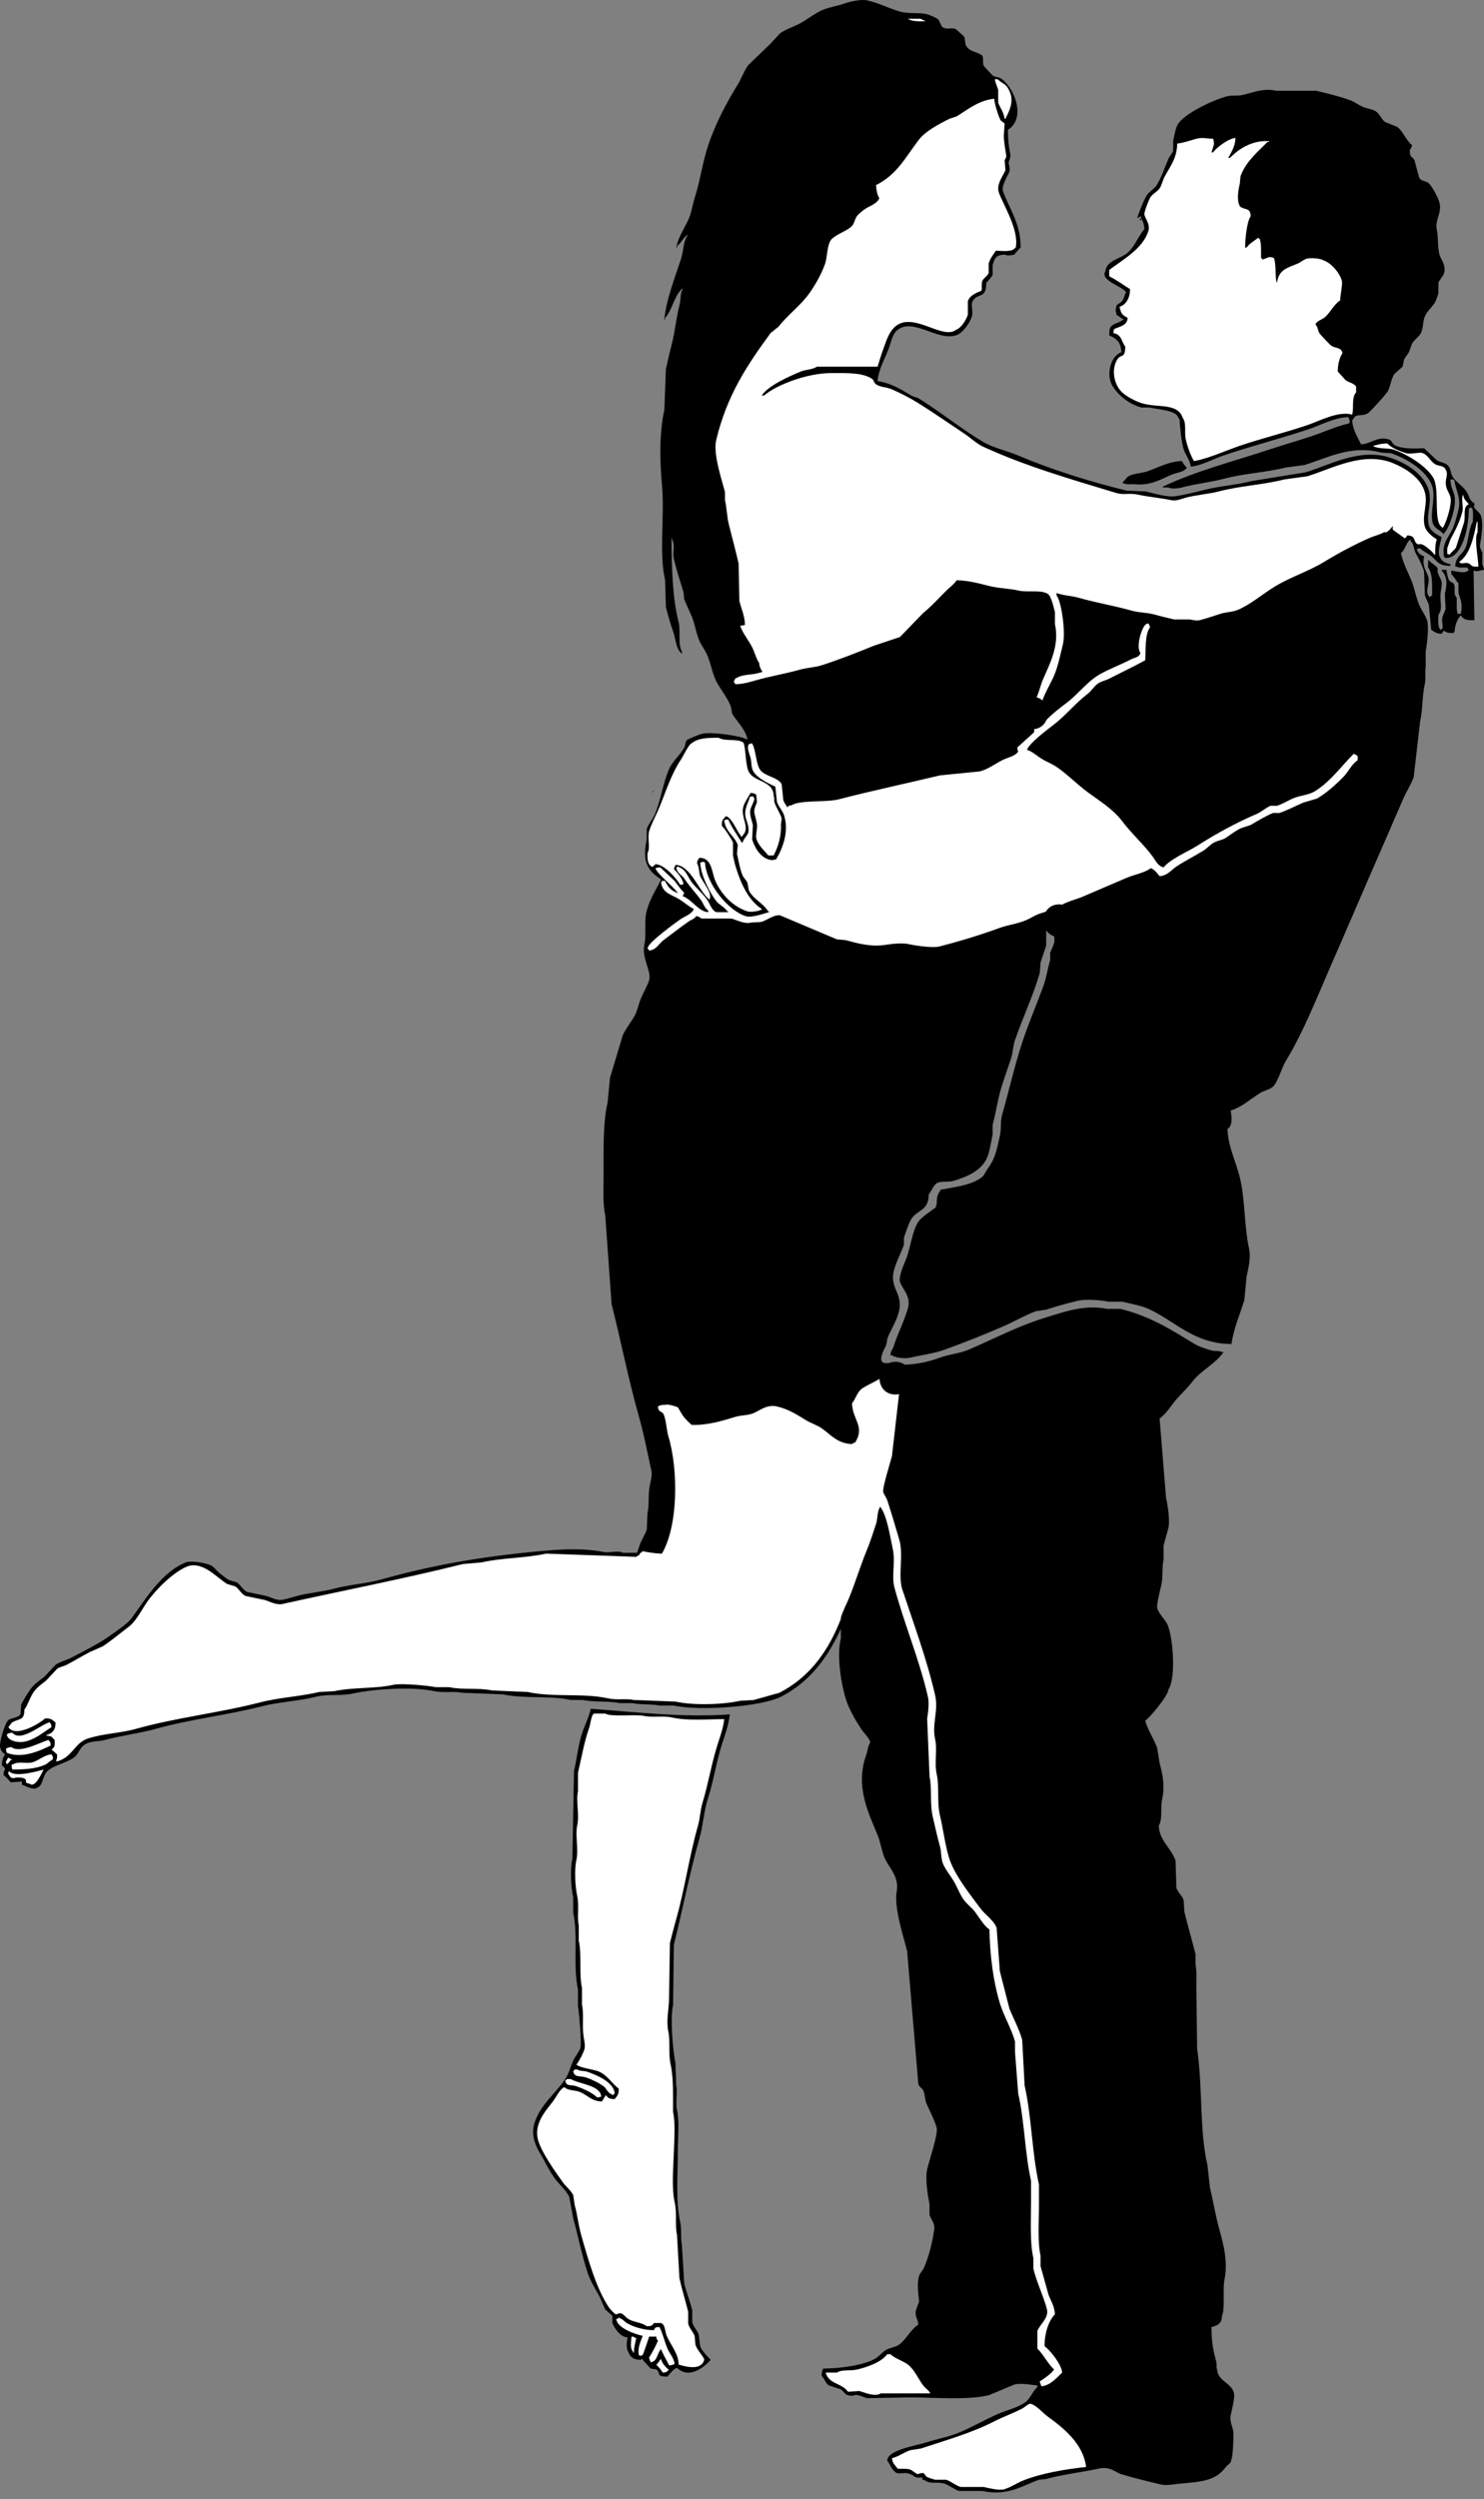 <?xml version="1.0" encoding="UTF-8" standalone="no"?>
<!DOCTYPE svg PUBLIC "-//W3C//DTD SVG 1.1//EN" "http://www.w3.org/Graphics/SVG/1.1/DTD/svg11.dtd">
<svg width="100%" height="100%" viewBox="0 0 227 382" version="1.1" xmlns="http://www.w3.org/2000/svg" xmlns:xlink="http://www.w3.org/1999/xlink" xml:space="preserve" xmlns:serif="http://www.serif.com/" style="fill-rule:evenodd;clip-rule:evenodd;stroke-linejoin:round;stroke-miterlimit:1.414;">
    <rect x="0" y="0" width="227" height="382" fill="#808080" stroke="none"/>
    <g transform="matrix(1,0,0,1,-1033.9,-192.944)">
        <g>
            <path d="M1206.52,265.747C1207.35,265.273 1208.4,265.322 1209.33,265.013C1210.92,264.484 1212.78,263.43 1214.7,263.424C1214.89,263.792 1215.12,264.164 1215.44,264.403C1215.14,265.1 1213.83,265.2 1213.11,265.503C1211.34,266.258 1209.96,267.182 1207.49,266.97C1206.97,266.925 1206.24,267.072 1205.9,266.847L1205.66,266.847L1205.66,266.602C1205.98,266.384 1206.21,265.92 1206.52,265.747Z" style="fill-rule:nonzero;"/>
            <path d="M1115.59,517.718C1115.12,519.458 1115.93,521.15 1116.45,521.997C1117.23,523.268 1117.8,524.569 1118.65,525.786C1119.32,526.751 1120.43,527.657 1120.97,528.722C1121.17,529.822 1121.38,530.921 1121.58,532.023C1122.37,534.832 1122.87,537.599 1123.78,540.336C1124.23,541.688 1124.99,542.859 1125.61,544.004C1125.9,544.656 1126.18,545.309 1126.47,545.959C1126.83,546.285 1127.2,546.611 1127.57,546.938L1127.57,548.04C1127.92,548.868 1128.75,550.173 1129.89,550.239C1129.79,550.911 1129.63,551.928 1130.01,552.44C1130.26,553.247 1130.83,553.694 1131.97,553.663C1132.05,553.595 1131.97,553.487 1132.21,553.54L1132.21,553.663C1132.62,554.11 1133.03,554.559 1133.43,555.007C1133.72,555.048 1134,555.089 1134.29,555.13C1135.09,555.751 1134.13,556.23 1136,556.23C1136.34,555.845 1136.92,555.029 1137.46,554.886C1139.29,556.702 1141.68,554.755 1142.6,553.663C1142.1,553.12 1141.25,552.309 1141.01,551.585C1140.93,550.974 1140.85,550.362 1140.77,549.751C1140.52,549.155 1139.97,548.587 1139.79,547.917L1139.79,546.083C1139.46,544.79 1138.91,543.315 1138.57,542.048C1138.44,540.052 1138.32,538.056 1138.2,536.058C1137.98,535.037 1138.21,533.8 1137.95,532.636C1137.23,529.292 1137.58,525.197 1137.59,521.509C1137.59,519.611 1137.84,517.195 1137.46,515.519C1137.2,514.335 1137.57,512.761 1137.34,511.73C1137.3,510.589 1137.26,509.447 1137.22,508.306C1136.81,506.367 1136.4,501.445 1136.86,499.382C1136.89,496.325 1136.94,493.269 1136.98,490.212C1138.31,484.89 1139.4,479.218 1140.89,473.952C1141.49,471.823 1141.56,469.782 1142.23,467.718C1143.07,465.144 1143.44,462.347 1144.31,459.648C1144.76,458.259 1145.38,456.582 1145.53,455.003C1138.6,455.519 1131.19,454.659 1124.27,454.146C1123.98,455.433 1123.32,456.722 1122.92,457.937C1122.32,459.792 1122.13,461.878 1121.7,463.683C1121.62,468.124 1121.54,472.568 1121.46,477.009C1121.1,478.677 1121.23,481.4 1121.58,482.999L1121.58,485.321C1122.37,488.999 1121.51,493.36 1122.31,497.057L1122.31,499.625C1122.47,500.367 1122.89,505.313 1122.68,505.982C1122.48,506.619 1121.85,507.322 1121.58,507.937C1121.15,508.916 1120.93,509.89 1120.36,510.75C1118.86,513.001 1116.38,514.78 1115.59,517.718Z" style="fill-rule:nonzero;"/>
            <path d="M1125.86,513.438C1125.66,513.506 1125.56,513.536 1125.25,513.561C1124.5,512.823 1123.13,512.227 1122.07,511.848C1121.23,511.547 1120.56,511.961 1120.36,510.993C1120.5,510.888 1120.5,510.893 1120.6,510.749L1121.21,510.749C1122.47,511.521 1125.77,511.669 1125.86,513.438Z" style="fill:white;fill-rule:nonzero;"/>
            <path d="M1121.82,509.282L1122.19,509.282C1122.64,509.583 1123.17,509.438 1123.78,509.649C1125.22,510.149 1127.77,511.212 1127.93,512.95C1127.79,513.055 1127.8,513.05 1127.69,513.194C1127.48,513.116 1127.57,513.171 1127.45,513.071C1126.83,512.856 1126.7,512.194 1126.22,511.848C1125.5,511.321 1124.41,510.803 1123.54,510.504C1122.61,510.186 1121.77,510.596 1121.58,509.525C1121.73,509.421 1121.72,509.427 1121.82,509.282Z" style="fill:white;fill-rule:nonzero;"/>
            <path d="M1134.29,554.396C1134.64,554.156 1134.72,553.798 1135.02,553.539C1135.23,554.373 1135.74,554.732 1136.25,555.252L1136.12,555.252C1135.9,555.545 1135.78,555.584 1135.27,555.617C1134.98,555.112 1134.66,554.79 1134.29,554.396Z" style="fill:white;fill-rule:nonzero;"/>
            <path d="M1130.5,550.116L1130.75,550.116C1130.87,550.214 1131.08,550.292 1131.23,550.36C1131.08,551.057 1130.88,551.657 1130.87,552.561L1130.75,552.561L1130.75,552.438C1130.23,551.88 1130.45,551.001 1130.5,550.116Z" style="fill:white;fill-rule:nonzero;"/>
            <path d="M1128.18,547.427C1128.3,547.386 1128.42,547.345 1128.55,547.304L1128.55,547.181L1128.67,547.181L1128.67,547.304C1129.22,547.456 1129.37,547.798 1129.77,548.038C1130.81,548.655 1132.35,549.116 1133.92,549.138C1134.13,548.716 1134.14,548.667 1134.78,548.65C1135.31,549.703 1135.53,550.839 1136,551.951C1136.33,552.717 1136.94,553.318 1137.1,554.273C1136.81,554.431 1136.75,554.494 1136.25,554.517C1135.86,553.706 1135.4,552.954 1135.02,552.072L1134.9,552.072L1134.9,552.195C1134.38,552.791 1134.45,553.918 1133.43,554.029C1133.31,553.756 1133.25,553.681 1133.19,553.295C1133.59,552.738 1134.33,551.33 1134.54,550.729C1134.35,550.53 1134.35,550.481 1134.29,550.118L1133.19,550.118C1133.18,550.223 1132.26,552.901 1132.21,552.929C1132.07,553.029 1132.01,553.025 1131.72,553.052L1131.72,552.929L1131.6,552.929C1131.44,551.661 1131.89,550.95 1132.21,549.995C1131.01,549.761 1128.23,548.753 1128.18,547.427Z" style="fill:white;fill-rule:nonzero;"/>
            <path d="M1118.65,513.929C1119.08,513.308 1119.54,512.3 1120.24,511.972C1120.7,512.523 1121.82,512.421 1122.56,512.706C1123.74,513.163 1124.34,514.145 1125.98,514.173C1126.16,513.886 1126.37,513.484 1126.59,513.194C1126.88,513.659 1127.15,513.807 1127.93,513.805C1128.31,513.264 1128.55,513.231 1128.55,512.215C1127.52,511.449 1126.86,510.227 1125.61,509.649C1124.68,509.217 1122.81,509.124 1122.07,508.547C1122.48,508.029 1123.1,506.83 1123.29,506.225C1123.47,505.657 1123.23,504.661 1123.17,504.268C1122.92,502.588 1123.25,500.881 1122.92,499.379L1122.92,496.811C1122.44,494.577 1122.92,491.819 1122.43,489.598L1122.43,487.276C1122.14,485.905 1122.51,484.276 1122.19,482.753C1121.88,481.265 1121.73,478.786 1122.07,477.251C1122.43,475.601 1121.86,473.493 1122.19,471.993C1122.55,470.345 1121.98,468.235 1122.31,466.737L1122.31,463.924C1122.84,461.717 1123.28,459.086 1124.02,457.078C1124.22,456.549 1124.31,455.125 1124.76,454.877L1126.47,454.877C1127.38,455.44 1131.06,454.943 1132.46,455.244C1133.75,455.521 1135.29,455.178 1136.73,455.488C1139.21,456.021 1142.05,455.734 1144.68,455.732C1144.54,457.158 1143.96,458.634 1143.58,459.888C1142.69,462.763 1142.22,465.691 1141.38,468.447C1140.99,469.697 1141.01,470.832 1140.64,472.115C1139.33,476.715 1138.67,481.568 1137.34,486.297C1137.03,487.422 1136.65,488.824 1136.37,489.965C1136.32,492.858 1136.28,495.752 1136.24,498.645C1136.2,499.946 1135.8,501.952 1136.12,503.413C1136.47,504.995 1136.1,506.825 1136.49,508.548C1136.8,509.962 1136.85,511.732 1136.85,513.318L1136.85,515.761C1137.23,517.443 1137.04,519.97 1136.98,521.874C1136.9,524.22 1136.61,527.395 1137.1,529.577C1137.48,531.266 1137.12,533.04 1137.46,534.589C1137.59,536.79 1137.71,538.991 1137.83,541.191C1138.24,543.004 1138.76,544.662 1139.17,546.326L1139.17,548.16C1139.36,548.83 1139.91,549.398 1140.15,549.994C1140.19,550.443 1140.24,550.89 1140.28,551.34C1140.49,552.17 1141.69,553.356 1141.62,553.662C1141.18,555.322 1138.94,554.758 1137.71,554.396C1137.71,552.73 1136.42,551.294 1135.88,549.994C1135.58,549.275 1135.7,548.34 1135.02,548.039L1133.92,548.039C1133.66,548.447 1133.52,548.527 1132.82,548.527C1132.05,547.929 1130.87,547.939 1130.01,547.427C1129.66,547.216 1129.33,546.706 1128.91,546.57C1128.53,546.449 1128.3,546.777 1128.06,546.693C1127.9,546.64 1127.18,545.869 1127.08,545.714C1125.11,542.814 1123.88,538.353 1122.8,534.589C1122.36,533.042 1122.23,531.487 1121.82,530.066C1121.74,529.537 1121.66,529.007 1121.58,528.476C1121.22,527.771 1120.44,527.154 1119.99,526.521C1118.84,524.919 1116.75,522.017 1116.2,520.041C1115.46,517.37 1117.78,515.179 1118.65,513.929Z" style="fill:white;fill-rule:nonzero;"/>
            <path d="M1034.69,461.112C1034.35,461.573 1034.2,461.977 1034.2,462.825C1034.48,463.005 1034.57,463.081 1034.69,463.436C1034.47,463.67 1034.46,463.819 1034.45,464.291C1034.83,464.557 1035.23,465.047 1035.55,465.391C1036.12,465.35 1036.69,465.309 1037.26,465.27L1037.26,465.758C1037.99,465.988 1038.29,466.348 1039.34,466.369C1039.51,466.197 1039.94,466.088 1040.07,465.881C1040.56,465.068 1040.56,464.139 1041.29,463.557C1042.39,462.684 1044.08,462.426 1045.2,461.602C1046.09,460.952 1046.01,459.926 1047.28,459.401C1048.14,459.046 1049.02,459.176 1049.97,458.913C1052.47,458.214 1055.15,457.938 1057.79,457.2C1062.94,455.759 1068.54,455.141 1073.92,453.778C1076.7,453.071 1079.58,452.981 1082.23,452.311C1084.05,451.85 1085.93,452.239 1087.85,451.821C1091.04,451.128 1096.94,450.719 1100.32,451.454C1101.75,451.767 1103.3,451.417 1104.59,451.7C1106.67,451.78 1108.75,451.862 1110.83,451.944C1114.09,452.655 1117.96,452.089 1121.21,452.799L1123.05,452.799C1124.75,453.168 1126.95,452.912 1128.67,453.287L1130.62,453.287C1131.85,453.553 1133.54,453.385 1134.78,453.654L1136.98,453.654C1141.11,454.547 1150.45,453.791 1153.35,452.31C1157.68,450.103 1160.47,446.414 1162.52,441.925L1162.52,443.384C1161.84,446.132 1162.6,450.611 1163.37,452.919C1163.87,454.399 1164.85,456.062 1165.69,457.321C1166.12,457.96 1166.77,458.467 1167.04,459.276C1166.66,459.755 1166.66,460.475 1166.43,461.11C1164.66,465.989 1166.73,470.022 1168.14,473.458C1168.63,474.651 1168.74,475.854 1169.24,477.005C1169.82,478.335 1171.47,479.812 1171.07,482.017C1170.62,484.562 1172.09,488.896 1172.66,491.187C1173.23,497.951 1173.8,504.716 1174.37,511.482C1174.5,511.97 1174.94,512.123 1175.11,512.459C1175.44,513.145 1175.32,513.756 1175.59,514.416C1176.08,515.592 1176.85,516.955 1177.18,518.205C1177.43,519.152 1175.98,523.377 1175.72,524.562C1175.4,525.968 1175.82,528.65 1176.08,529.82L1176.08,531.531C1176.25,532.056 1176.92,532.849 1176.82,533.609C1176.53,535.759 1176,537.814 1175.23,539.601C1175.07,539.974 1174.62,540.439 1174.49,540.822C1174.14,541.847 1174.38,543.724 1174.49,544.734C1174.33,545.183 1174.17,545.632 1174.01,546.08C1173.78,547.021 1174.33,547.432 1174.37,548.281C1173.16,549.066 1172.56,550.504 1171.44,551.338C1170.85,551.774 1170.02,551.781 1169.36,552.193C1168.86,552.507 1168.4,553.103 1167.89,553.416C1166.18,554.48 1162.5,554.984 1159.83,555.004C1159.65,555.332 1159.59,555.522 1159.59,556.106C1159.99,556.534 1160.19,557.241 1160.68,557.573C1161.3,557.776 1161.91,557.981 1162.52,558.184C1163.22,558.666 1163.01,559.149 1164.35,559.163C1165.02,558.772 1165.97,559.423 1166.55,559.528C1168.71,559.489 1170.87,559.448 1173.03,559.407C1176.72,559.407 1182.22,559.876 1185.25,559.04C1186.51,558.511 1187.78,557.981 1189.04,557.45C1190.1,557.165 1191.67,557.513 1192.58,557.573L1192.58,557.817C1191.89,558.44 1191.49,559.604 1190.75,560.139C1189.54,561.008 1187.86,561.362 1186.47,561.973C1184.56,562.817 1182.56,563.967 1180.61,564.786C1179.06,565.436 1177.24,565.755 1175.72,566.253C1174.15,566.767 1169.68,567.399 1169.61,569.066C1170.07,569.652 1170.31,570.507 1170.95,570.9C1171.41,571.177 1172.18,570.857 1172.79,571.021C1173.97,571.343 1173.58,571.812 1174.98,571.632L1174.98,571.999L1175.23,571.999C1176.23,572.784 1177.14,572.214 1178.41,572.61C1179.1,572.829 1179.87,573.508 1180.61,573.712L1184.15,573.712C1188.03,574.538 1190.11,572.978 1192.83,571.999C1193.19,571.958 1193.56,571.919 1193.93,571.878C1196.38,571.19 1199.43,570.851 1201.99,570.288C1203.71,569.911 1204.45,570.845 1205.41,571.143C1207.04,571.647 1209.55,572.274 1211.52,572.733C1212.36,572.926 1213.56,572.67 1214.21,572.61C1217.77,572.288 1219.8,572.194 1221.42,570.044C1221.78,569.565 1222.18,569.636 1222.28,568.821C1222.48,568.497 1222.66,565.03 1222.52,564.419C1222.38,563.817 1221.98,562.944 1222.16,562.097C1222.29,561.474 1222.86,559.37 1222.64,558.673C1222.18,557.136 1220.17,556.905 1220.08,555.128C1219.91,554.86 1220.06,554.437 1219.96,554.028C1219.5,552.212 1219.22,551.217 1219.22,548.649C1220.08,548.465 1220.85,548.102 1220.81,546.936C1221.31,546.155 1220.92,542.793 1221.18,541.557C1221.77,538.741 1221.07,536.077 1220.45,533.856C1219.83,531.67 1219.5,529.46 1218.98,527.376C1218.86,526.235 1218.74,525.093 1218.61,523.952C1217.35,518.63 1217.89,512.016 1217.02,506.102C1216.98,502.965 1216.94,499.827 1216.9,496.69C1216.9,495.579 1216.98,494.176 1216.78,493.266L1216.78,491.676C1216.25,489.565 1215.59,487.281 1215.07,485.197C1215.03,484.586 1214.99,483.974 1214.95,483.363C1214.74,482.761 1214.05,482.156 1213.85,481.529C1213.81,480.142 1213.77,478.758 1213.72,477.373C1213.12,475.521 1211.19,474.242 1211.16,471.992C1211.76,471.06 1211.39,469.281 1211.65,468.08C1212.1,466.002 1211.79,464.287 1211.28,462.457C1211.16,461.684 1211.04,460.908 1210.91,460.135C1210.43,458.748 1209.49,457.494 1209.08,455.977C1209.75,455.53 1212.59,452.164 1212.63,451.209C1213.83,449.406 1213.32,443.172 1212.5,441.307C1212.15,440.502 1211.11,439.598 1210.91,438.739C1210.8,438.262 1211.39,435.874 1211.52,435.317C1211.83,434.09 1211.61,432.532 1211.89,431.282L1211.89,429.204C1212.09,428.374 1212.42,427.331 1212.62,426.515C1212.91,425.374 1212.48,422.81 1212.26,421.869C1211.93,417.836 1211.61,413.801 1211.28,409.765C1212.13,409.202 1212.75,408.251 1213.36,407.443C1214.23,406.287 1215.39,405.328 1216.29,404.142C1217.58,402.433 1219.86,401.419 1221.06,399.619L1220.81,399.619C1220.4,399.371 1219.74,399.529 1219.22,399.375C1218.41,399.131 1217.37,398.826 1216.66,398.396C1213.07,396.235 1209.96,394.183 1205.29,393.017L1203.21,393.017C1199.78,392.31 1196.59,393.517 1194.17,394.24C1189.68,395.58 1186.07,397.554 1182.07,399.252C1180.65,399.856 1179.19,399.924 1177.67,400.475C1176.13,401.036 1174.37,401.477 1172.3,401.553C1171.92,401.276 1171.44,401.106 1170.85,401.106C1170.46,401.106 1170.12,401.18 1169.83,401.307C1169.39,401.305 1168.95,401.389 1168.75,400.963C1168.5,400.471 1169.12,399.201 1169.36,398.764C1169.61,398.319 1169.53,397.758 1169.73,397.295C1170.22,396.152 1170.93,395.051 1171.32,393.75C1172.26,390.6 1169.78,389.953 1170.71,386.904C1171.08,385.666 1171.75,384.349 1172.17,383.236L1172.17,382.135C1172.38,381.522 1172.91,379.905 1173.27,379.323C1174.23,377.812 1175.95,378.091 1175.96,375.533C1176.38,375.03 1176.65,374.183 1177.18,373.821C1177.78,373.419 1178.98,373.692 1179.75,373.454C1181.82,372.815 1183.6,372.066 1184.64,370.398C1185.26,369.401 1185.46,367.618 1185.74,366.363L1185.74,364.896C1186.24,363.057 1186.5,361.065 1187.08,359.15C1187.5,357.781 1188.1,356.123 1188.55,354.749C1188.88,353.737 1188.81,352.956 1189.16,351.937C1190.3,348.622 1191.95,345.139 1192.95,341.667C1192.99,341.137 1193.03,340.607 1193.07,340.078C1193.28,339.365 1193.73,338.144 1193.93,337.511L1193.93,335.135C1194.2,335.558 1194.6,335.89 1195.14,336.058C1195.19,336.359 1195.23,336.659 1195.15,337.022C1195.02,337.586 1194.68,338.189 1194.54,338.611L1194.54,339.711C1194.18,340.837 1193.99,342.299 1193.56,343.501C1192.52,346.39 1191.2,349.434 1190.26,352.303C1189.07,355.939 1188.24,359.674 1187.2,363.306C1186.86,364.511 1187.13,365.308 1186.84,366.607C1186.29,369.03 1186.13,370.036 1184.88,371.742C1184.64,372.076 1184.46,372.59 1184.15,372.842C1182.62,374.081 1180.16,374.364 1177.8,374.798C1177.38,375.476 1177.17,375.763 1177.19,376.999C1177.09,377.144 1177.09,377.205 1177.06,377.488C1176.4,377.991 1174.8,379.047 1174.38,379.688C1173.45,381.072 1173.17,383.657 1172.54,385.312C1172.31,385.919 1171.32,387.992 1171.56,388.857C1171.87,389.927 1173.3,391.082 1172.79,392.892C1172.2,394.984 1171.26,396.665 1170.59,398.762C1170.43,399.266 1170.15,399.385 1170.1,400.106L1170.34,400.106C1170.78,400.469 1172.22,400.69 1173.15,400.473C1174.91,400.063 1176.76,399.846 1178.41,399.25C1181.55,398.113 1184.33,397.007 1187.33,395.705C1188.94,395.006 1190.67,394.006 1192.34,393.381C1192.87,393.301 1193.4,393.219 1193.93,393.137C1195.39,392.651 1197.11,392.18 1198.7,391.793C1199.96,391.484 1202.38,391.682 1203.46,391.914L1205.54,391.914C1206.79,392.225 1208.43,392.496 1209.57,393.016C1213.68,394.881 1216.47,398.35 1222.28,398.395C1222.57,396.08 1223.61,393.775 1224.24,391.67L1224.6,388.002C1224.84,386.93 1225.27,385.205 1224.97,383.846C1224.17,380.158 1224.39,376.2 1223.5,372.721C1222.91,370.403 1221.73,368.1 1221.67,365.508C1222.47,365.008 1222.32,363.792 1222.16,362.696C1223.8,362.229 1225.31,360.848 1226.68,360.006C1227.29,359.636 1228.33,359.443 1228.76,358.906C1229.49,357.99 1229.95,356.18 1230.59,355.116C1233.25,350.739 1235.15,345.883 1237.31,340.934C1240.12,334.506 1242.89,328.011 1245.75,321.495C1246.67,319.386 1247.59,317.217 1248.56,315.016C1249.01,313.99 1249.79,312.786 1250.15,311.715C1250.47,308.903 1250.8,306.091 1251.12,303.279C1251.54,301.477 1251.43,299.329 1251.86,297.41C1252.03,296.654 1251.84,295.571 1251.98,294.965L1251.98,292.52C1252.16,291.675 1252.49,288.814 1252.22,287.874C1252,287.078 1251.32,286.182 1251,285.429C1250.46,284.162 1250.3,282.904 1249.78,281.639C1249.23,280.32 1248.54,279.063 1248.19,277.482C1248.88,277.003 1248.98,275.795 1249.66,275.404L1249.66,275.648C1250.22,276.124 1250.12,276.933 1250.51,277.605C1250.93,278.322 1251.46,279.399 1251.73,280.294C1251.77,281.517 1251.82,282.739 1251.86,283.961C1251.98,284.409 1252.34,284.959 1252.47,285.428C1252.59,286.691 1252.71,287.955 1252.83,289.218C1253.36,289.531 1253.56,289.804 1254.42,289.829C1254.53,289.65 1254.64,289.478 1254.79,289.34C1255.13,289.676 1255.54,289.721 1256.26,289.707L1256.26,289.585L1256.38,289.585C1256.46,288.543 1256.78,287.585 1257.36,287.018C1257.77,287.672 1258.32,287.785 1259.43,287.751C1259.39,285.225 1259.35,282.698 1259.31,280.171L1259.43,280.171C1259.82,280.399 1260.31,280.099 1260.9,280.048C1260.87,279.62 1260.72,279.448 1260.65,279.193L1260.65,277.481C1260.57,277.172 1260.22,276.72 1260.29,276.258C1260.42,275.405 1260.89,272.998 1260.41,271.735C1260.19,271.165 1259.54,270.942 1259.31,270.268C1259.64,270.073 1259.41,270.287 1259.43,269.901C1258.54,269.307 1258.76,268.912 1258.21,268.067C1257.7,267.275 1256.66,266.654 1256.13,265.866C1255.82,265.395 1255.84,264.751 1255.52,264.277C1255.09,263.634 1254.38,263.71 1253.69,263.299C1253.04,262.688 1252.38,262.076 1251.73,261.465C1250.22,261.503 1248.35,261.611 1247.21,260.976C1246.86,260.78 1246.82,260.263 1246.36,260.12C1244.57,259.575 1243.62,260.825 1242.08,260.853C1241.57,259.734 1240.82,258.686 1240.74,257.186C1240.92,257.049 1241.05,256.662 1241.22,256.575C1241.85,256.267 1242.52,256.558 1243.18,256.086C1243.6,255.782 1246.04,253.087 1246.24,252.663C1246.66,251.747 1246.68,250.874 1247.21,250.096C1247.62,249.729 1248.03,249.363 1248.44,248.996C1248.52,248.629 1248.6,248.262 1248.68,247.895C1248.83,247.52 1249.23,247.135 1249.41,246.795C1249.58,246.347 1249.74,245.899 1249.9,245.45C1250.24,244.889 1250.93,244.451 1251.25,243.861C1251.64,243.109 1251.51,242.122 1251.86,241.294C1252.21,240.454 1253.06,239.833 1253.44,239.093C1253.64,238.71 1253.84,238.072 1253.93,237.748L1253.93,236.159C1254.08,235.726 1254.64,235.182 1254.79,234.692C1255.12,233.609 1254.4,232.667 1254.18,232.125C1253.77,231.142 1253.92,229.144 1253.69,228.09C1253.34,226.496 1254.54,225.535 1254.06,223.811C1253.86,223.107 1252.87,221.228 1252.35,220.877C1251.84,220.542 1251.32,220.636 1251,220.144C1250.76,219.248 1250.51,218.351 1250.27,217.454C1249.89,216.718 1249.57,217.215 1249.54,215.865C1249.73,215.661 1249.82,215.461 1249.9,215.132C1248.97,214.418 1248.53,212.98 1247.58,212.32C1246.97,212.076 1246.36,211.831 1245.75,211.587C1245.23,211.194 1244.95,210.369 1244.4,209.998C1243.8,209.591 1243.02,209.567 1242.33,209.265C1241.75,209.016 1241.1,208.513 1240.49,208.287C1238.83,207.669 1236.9,207.218 1235.24,206.82L1229.13,206.82C1227.27,206.405 1225.93,206.972 1224.12,207.431C1223.16,207.672 1222.41,207.435 1221.55,207.676C1219.26,208.313 1215.5,210.137 1214.22,211.71C1213.74,212.299 1213.56,213.588 1213.36,214.4L1213.36,215.989C1213.24,216.37 1212.79,216.841 1212.63,217.211C1212,218.66 1211.54,220.211 1210.67,221.49L1209.45,222.59C1208.93,223.331 1208.12,225.372 1207.86,226.258L1207.99,226.258C1208.15,226.104 1208.2,226.091 1208.47,226.013L1208.47,226.258C1208.28,226.423 1208.34,226.336 1208.23,226.625L1208.35,226.625C1208.46,226.479 1208.45,226.487 1208.6,226.38L1208.6,226.625C1208.83,226.922 1208.91,227.503 1208.96,227.97C1207.94,229.088 1207.47,230.803 1206.15,231.76C1205.07,232.548 1203.16,232.787 1202.97,234.449C1202.16,235.856 1205.7,236.739 1206.15,237.628C1205.87,238.007 1205.86,238.631 1205.54,238.973C1204.95,239.598 1204.57,239.224 1204.56,240.562C1204.66,240.707 1204.66,240.768 1204.68,241.051C1205.07,241.296 1205.34,241.567 1205.79,241.784C1205.66,241.882 1205.75,241.827 1205.54,241.907C1205.04,242.337 1204.24,242.359 1203.83,242.885C1203.58,243.194 1203.57,243.644 1203.59,244.23C1204.71,244.707 1205.38,245.249 1205.42,246.797C1203.81,247.318 1203.03,250.238 1204.07,251.932C1204.98,253.403 1206.63,254.735 1208.47,255.233L1209.69,255.233C1210.98,255.523 1212.95,255.597 1213.85,256.333C1214.05,256.5 1214.14,256.88 1214.34,257.067C1214.36,258.044 1214.65,260.648 1214.95,261.59C1215.23,262.482 1215.93,263.27 1216.05,264.279C1217.74,264.104 1219.52,263.088 1221.06,262.568C1225.46,261.077 1229.73,260.004 1234.14,258.533C1235.95,257.927 1237.96,256.774 1240.12,256.7C1240.27,256.979 1240.32,256.975 1240.37,257.433C1240.27,257.558 1240.33,257.466 1240.25,257.678C1238.77,257.974 1237.2,258.643 1235.85,259.145C1233.33,260.079 1230.71,260.781 1228.27,261.59C1222.59,263.476 1216.88,264.913 1211.77,267.336L1211.77,267.458L1212.63,267.458C1213.05,267.735 1214.2,267.596 1214.7,267.458C1216.74,266.902 1219.15,266.648 1221.18,266.113C1224.32,265.288 1227.53,265.182 1230.59,264.402C1231.53,264.279 1232.47,264.157 1233.4,264.035C1237.02,262.931 1240.45,260.967 1245.01,262.079C1245.78,262.267 1246.31,262.079 1246.97,262.324C1249.26,263.17 1252.12,264.894 1252.96,267.214C1253.56,268.887 1252.58,271.466 1253.08,272.96C1253.34,273.737 1254.21,273.969 1254.67,274.549L1254.79,274.549L1254.79,274.427C1255.5,273.874 1256.79,270.338 1256.38,268.681C1256.17,267.837 1255.79,267.396 1255.77,266.236L1256.26,266.236L1256.26,266.359L1256.38,266.359C1256.49,267.717 1257.45,269.009 1256.99,270.882C1256.78,271.739 1256.5,272.828 1256.13,273.694C1255.54,275.087 1254.39,275.925 1254.79,278.095L1254.91,278.095L1254.91,278.218C1257.54,278.508 1258.6,273.587 1258.58,270.638C1258.79,270.561 1258.7,270.615 1258.82,270.515C1259.04,270.593 1258.94,270.539 1259.07,270.638C1259.32,271.023 1259.2,272.114 1259.19,272.717C1258.59,273.634 1258.54,275.554 1258.09,276.629C1257.61,277.765 1256.54,277.962 1256.5,279.563L1256.74,279.563C1257.05,279.764 1257.83,279.7 1258.33,279.685C1258.45,279.901 1258.49,279.891 1258.58,280.174L1258.45,280.174C1257.84,280.724 1256.43,280.16 1255.89,280.174L1255.89,280.663C1256.13,280.952 1256.72,281.707 1256.87,282.008L1256.99,282.008L1256.99,283.597C1257.32,284.675 1257.67,285.179 1257.36,286.776L1256.87,286.776C1256.66,286.181 1256.74,285.123 1256.74,284.331C1256.08,283.612 1256.66,282.982 1256.26,282.13C1256.05,282.007 1255.85,281.885 1255.64,281.763C1255.35,281.366 1255.23,280.615 1255.16,280.051L1254.42,280.051L1254.42,280.174C1255.36,281.132 1255.23,282.374 1254.91,283.719C1254.95,284.493 1254.99,285.267 1255.03,286.042C1254.94,286.371 1254.64,286.907 1254.55,287.265C1254.39,287.865 1254.68,288.708 1254.55,288.976C1254.38,289.175 1254.47,289.113 1254.18,289.221L1254.18,289.098C1253.8,288.754 1253.91,287.62 1253.93,286.898C1254.68,285.961 1254.05,284.868 1254.3,283.353C1254.61,281.437 1254.42,282.052 1253.81,280.418L1253.81,279.807C1253.58,279.37 1252.78,279.045 1252.47,278.584L1252.35,278.584L1252.35,279.684C1253.05,280.643 1252.97,282.256 1252.96,283.963C1252.74,284.081 1252.75,284.117 1252.47,284.208L1252.47,284.086C1251.81,283.213 1252.73,282.043 1252.35,281.029C1251.98,280.037 1251.44,279.499 1251.74,277.973C1251.24,277.824 1250.74,277.438 1250.63,276.872C1250.82,276.807 1250.84,276.79 1251.12,276.75C1251.57,277.216 1252.18,277.457 1252.71,277.85C1253.77,278.634 1253.77,279.444 1255.77,279.439L1255.77,279.195C1255.25,279.085 1254.49,278.817 1254.3,278.339C1253.6,277.568 1254.3,275.803 1254.42,275.038C1253.79,274.733 1252.87,274.208 1252.59,273.571C1251.86,271.932 1253.01,269.905 1252.47,267.947C1251.76,265.361 1248.77,263.551 1246.24,262.812C1241.73,261.494 1237.1,264.078 1233.65,265.135C1230.88,265.583 1228.11,266.031 1225.34,266.48C1223.04,267.091 1220.56,267.214 1218.13,267.825C1216.75,268.17 1215.02,268.615 1213.61,268.803C1212.4,268.964 1210.28,268.344 1209.21,268.07C1208.23,268.029 1207.25,267.988 1206.27,267.948C1200.5,266.541 1194.67,264.705 1189.65,262.569C1187.94,261.84 1185.84,261.418 1184.28,260.49C1180.93,258.5 1177.8,255.936 1174.5,253.888C1174.11,253.642 1173.68,253.641 1173.28,253.399C1171.83,252.518 1170.15,251.483 1168.15,251.198C1168.25,249.486 1169.31,247.668 1169.86,246.186C1170.24,245.149 1170.41,243.986 1171.2,243.374C1173.66,241.428 1177.59,245.347 1180.37,244.107C1181.27,243.702 1182.26,242.277 1182.57,241.295C1182.8,240.566 1182.35,239.543 1182.69,238.972C1183.52,237.586 1184.75,238.774 1184.77,236.16C1185.04,235.885 1185.62,235.297 1185.74,234.937L1185.74,233.47C1186.04,232.429 1186.22,231.854 1187.7,231.881C1188.06,232.116 1188.54,231.921 1189.04,231.881C1189.3,231.529 1189.7,231.083 1190.02,230.781C1190.06,227.215 1188.31,224.839 1187.33,222.223C1187.01,221.364 1188.14,219.688 1188.31,219.167C1188.46,218.729 1188.18,218.074 1188.19,217.822C1188.2,217.453 1188.57,217.088 1188.43,216.477C1188.2,215.419 1188.08,214.14 1188.07,212.81C1190.94,210.942 1189.03,206.37 1187.09,204.985C1186.68,204.695 1186.22,204.769 1185.75,204.496C1185.71,204.474 1184.44,203.094 1184.4,203.029C1184.17,202.659 1184.38,201.799 1184.16,201.44C1183.36,200.823 1182.22,200.875 1181.71,199.973C1181.45,199.513 1181.61,198.963 1181.35,198.506L1180.12,197.406C1179.59,197.109 1178.78,197.487 1178.17,197.161C1177.83,196.981 1177.69,196.237 1177.43,195.938C1177.23,195.703 1176.24,195.3 1175.97,195.205C1174.66,194.748 1173.03,195.133 1171.57,194.716C1169.94,194.252 1168.33,193.398 1166.56,193.005C1165.55,192.78 1163.75,193.232 1163.02,193.494C1161.89,193.899 1160.82,194.002 1159.71,194.472C1158.7,194.906 1157.6,195.733 1156.66,196.305C1155.55,196.981 1154.31,197.287 1153.24,198.017C1152.71,198.587 1152.18,199.158 1151.65,199.728C1150.55,200.788 1149.45,201.847 1148.35,202.907C1147.69,203.824 1147.36,204.862 1146.76,205.841C1145.06,208.615 1143.37,211.756 1142.24,215.133C1141.33,217.836 1141.04,220.484 1140.16,223.202C1139.87,224.108 1139.7,225.291 1139.31,226.259C1138.72,227.68 1137.63,229.147 1137.35,230.782L1137.47,230.782L1137.47,230.537C1138.12,230.09 1138.41,229.27 1139.06,228.826L1139.06,228.948C1138.41,229.835 1138.45,231.366 1138.08,232.493C1137.2,235.205 1135.79,238.783 1135.52,241.785L1135.64,241.785L1135.64,241.54C1136.76,240.33 1137.04,238.036 1138.33,237.017L1138.33,237.14C1137.92,237.78 1138.06,238.758 1137.84,239.585C1137.32,241.53 1137.17,243.636 1136.62,245.698C1136.32,246.824 1136.03,248.233 1135.76,249.366C1135.68,251.444 1135.6,253.523 1135.52,255.601C1134.75,259.069 1134.81,263.213 1135.15,266.971C1135.6,271.901 1134.67,277.384 1135.64,281.641C1135.68,283.027 1135.72,284.412 1135.76,285.798C1136.08,286.974 1136.48,288.401 1136.86,289.466C1137.27,290.597 1137.28,292.053 1138.09,292.767C1138.2,292.899 1138.08,292.777 1138.21,292.889L1138.21,292.522C1137.57,291.485 1138.03,289.363 1137.72,288.121C1136.78,284.377 1136.65,280.165 1136.62,275.284L1136.74,275.284L1136.74,275.529C1137.21,276.246 1136.72,277.449 1136.99,278.463C1137.39,280.046 1137.98,281.977 1138.45,283.476C1138.49,283.843 1138.53,284.209 1138.57,284.576C1138.89,285.396 1139.47,286.542 1139.8,287.388C1140.27,288.638 1140.38,289.763 1140.9,290.933C1141.17,291.561 1141.72,292.292 1142,292.889C1142.73,294.495 1142.85,296.135 1143.71,297.535C1144.33,298.546 1145.19,299.713 1145.66,300.836C1145.74,301.244 1145.83,301.651 1145.91,302.059C1146.6,303.214 1147.97,304.476 1148.23,305.971L1148.11,305.971C1147.55,305.472 1142.67,304.749 1141.26,305.115C1140.82,305.23 1139.32,305.82 1138.94,306.093C1138.71,306.408 1138.78,306.8 1138.58,307.194C1137.98,308.332 1136.78,309.274 1136.25,310.495C1135.27,312.77 1135.02,315.18 1134.05,317.464C1133.75,318.17 1133.07,318.939 1132.83,319.665L1132.83,321.254C1132.08,324.616 1132.96,326.066 1135.03,327.367C1134.28,328.919 1133.37,330.195 1132.83,332.135C1132.38,333.784 1132.81,335.843 1132.46,337.392C1132.03,339.336 1133.59,341.492 1133.2,342.771C1132.94,343.621 1132.32,344.639 1131.98,345.46C1131.55,346.458 1131.41,347.502 1130.88,348.394C1130.35,349.266 1129.57,350.263 1129.16,351.206C1128.51,353.366 1127.86,355.526 1127.21,357.685C1127.09,358.948 1126.96,360.212 1126.84,361.475C1126.12,364.624 1126.23,368.577 1126.23,372.478C1126.23,374.583 1126.08,376.948 1126.48,378.713C1126.8,383.236 1127.13,387.76 1127.45,392.283C1128.88,397.889 1130.03,403.85 1131.61,409.401C1132.4,412.171 1132.95,415.135 1133.56,417.837C1133.68,418.355 1133.42,419.466 1133.32,419.915C1132.99,421.366 1133.25,422.894 1132.95,424.194C1132.91,425.049 1132.87,425.905 1132.83,426.76C1132.62,427.405 1132.12,428.213 1131.85,428.838C1131.69,429.328 1131.53,429.817 1131.36,430.305L1129.16,430.305C1128.51,429.891 1127.11,430.366 1126.23,430.184C1122.38,429.383 1117.57,429.936 1114.01,430.305C1106.08,431.129 1099.16,432.438 1092.38,434.34C1089.9,435.035 1087.48,435.131 1084.92,435.807C1083.16,436.276 1081.2,436.409 1079.3,436.909C1078.62,437.089 1077.56,437.446 1076.86,437.518C1076.23,437.584 1075.21,437.073 1074.66,436.909C1073.68,436.704 1072.7,436.501 1071.73,436.298C1071.1,436.038 1070.68,435.185 1070.14,434.829C1069.73,434.708 1069.32,434.585 1068.92,434.464C1068.5,434.245 1067.99,433.79 1067.57,433.485C1067.12,433.155 1066.71,432.555 1066.23,432.262C1065.67,431.922 1063.18,431.426 1062.32,431.774C1058.67,433.225 1056.2,437.321 1054.01,440.331C1053.43,441.118 1051.66,442.302 1050.83,442.899C1049.04,444.186 1046.84,445.282 1044.84,446.321C1044.04,446.739 1043.14,446.917 1042.4,447.423C1041.83,448.034 1041.26,448.646 1040.68,449.257C1039.99,449.784 1039.11,450.39 1038.61,451.091C1038.2,451.65 1037.37,452.96 1037.14,453.534C1037.1,454.024 1037.06,454.513 1037.02,455.003C1036.79,455.478 1035.61,455.544 1035.19,455.858C1034.64,456.264 1033.65,459.655 1033.96,460.137C1034.08,460.632 1034.32,460.874 1034.69,461.112Z" style="fill-rule:nonzero;"/>
            <path d="M1240.73,256.333C1238.7,255.693 1235.67,257.319 1233.89,257.923C1230.38,259.111 1227.01,259.911 1223.5,261.101C1221.47,261.79 1218.64,263.08 1216.53,263.424C1216.02,262.539 1215.59,261.367 1215.31,260.245C1215,258.96 1215.45,257.728 1214.82,256.822C1214.04,254.524 1211.18,255.303 1208.71,254.621C1207.62,254.317 1206.14,253.537 1205.41,252.787C1204.34,251.68 1203.84,249.46 1204.8,247.897C1205.37,246.971 1205.99,247.852 1206.03,245.941C1205.41,245.097 1205.48,244.056 1204.19,243.863C1204.23,243.659 1204.27,243.455 1204.31,243.252C1205.12,242.856 1206.34,242.733 1206.39,241.54C1205.94,241.274 1205.37,240.994 1205.29,240.318C1205.19,240.173 1205.2,240.112 1205.17,239.829C1206.17,239.527 1206.76,238.452 1206.76,237.14C1205.72,236.501 1204.72,235.741 1203.58,235.183C1203.55,234.673 1203.56,234.773 1203.58,234.205C1205.64,232.628 1208.76,230.952 1209.57,228.214C1209.86,227.221 1209.09,226.385 1208.96,225.769C1208.87,225.345 1209.62,223.572 1209.81,223.202C1210.13,222.602 1210.91,222.276 1211.28,221.735C1211.63,221.211 1211.72,220.589 1212.01,220.023C1212.82,218.476 1213.95,217.171 1213.97,214.888C1215.03,214.771 1216,214.4 1216.9,214.155C1217.83,213.9 1218.52,214.149 1219.47,214.155C1219.55,214.384 1219.58,214.634 1219.59,215.011C1219.47,215.418 1219.34,215.826 1219.22,216.234L1219.47,216.234C1219.92,215.544 1221.83,214.087 1222.89,214.033C1222.83,215.374 1222.25,216.17 1221.79,217.089L1222.03,217.089C1223.41,215.679 1225.46,214.347 1228.02,214.522L1228.02,214.645L1227.78,214.645C1226.31,216.124 1224.58,217.571 1223.74,219.657C1223.53,220.192 1223.66,220.617 1223.5,221.246C1223.28,222.092 1223.05,223.797 1223.62,224.547C1224.38,225.081 1225.2,224.658 1225.21,226.014C1224.64,226.759 1224.36,229.459 1224.36,230.782L1224.6,230.782C1225.04,230.117 1225.72,229.822 1226.31,229.315C1226.53,229.392 1226.43,229.339 1226.56,229.438C1226.88,229.942 1226.78,231.743 1226.8,232.372C1226.94,232.478 1226.94,232.473 1227.04,232.616C1227.81,232.388 1227.95,232.063 1228.75,232.372C1229.17,233.306 1228.89,235.691 1229.24,236.162C1229.51,234.15 1230.77,233.914 1232.42,233.227C1232.83,233.057 1233.3,232.62 1233.77,232.494C1234.49,232.298 1235.96,232.468 1236.33,232.739C1237.5,233.1 1238.8,234.631 1239.14,235.795C1239.32,236.38 1238.91,237.965 1238.9,238.852C1237.95,239.472 1237.42,240.675 1236.58,241.419C1236.12,241.821 1235.39,241.944 1235.11,242.519C1235.5,242.917 1235.42,243.334 1235.72,243.864C1235.86,244.105 1237.16,245.454 1237.43,245.697C1238.04,246.249 1239.05,245.938 1239.26,246.92C1238.78,247.625 1238.54,248.608 1238.53,249.732C1238.94,250.18 1239.35,250.628 1239.75,251.077C1240.18,251.388 1241.12,251.574 1241.34,252.055L1241.34,252.911C1240.59,253.77 1241.04,255.28 1240.73,256.333Z" style="fill:white;fill-rule:nonzero;"/>
            <path d="M1255.76,268.925C1256.06,270.096 1255,273.213 1254.54,273.693L1254.54,273.571C1253.01,272.762 1254.26,267.705 1253.08,265.869C1251.95,264.121 1249.29,262.467 1247.21,261.712C1246.24,261.362 1244.72,261.641 1243.91,261.101C1244.63,260.934 1245.08,260.737 1246.11,260.734C1246.76,261.425 1247.93,261.877 1248.92,262.201C1249.7,262.456 1251.06,262.004 1251.49,262.201C1252.34,262.491 1252.71,263.474 1253.44,263.912C1253.9,264.19 1254.61,264.1 1254.91,264.523C1255.67,265.585 1254.77,266.019 1255.15,267.457C1255.27,267.889 1255.64,268.448 1255.76,268.925Z" style="fill:white;fill-rule:nonzero;"/>
            <path d="M1258.57,270.025C1257.6,270.408 1258.13,271.793 1257.84,272.837C1257.43,274.1 1257.03,275.364 1256.62,276.627C1256.37,277.033 1255.91,277.322 1255.64,277.727C1255.52,277.686 1255.4,277.645 1255.28,277.605L1255.28,276.749C1255.44,276.301 1255.6,275.853 1255.76,275.404C1256.44,274.15 1257.19,272.748 1257.6,271.125C1257.79,270.341 1257.34,269.144 1257.72,268.558C1257.82,269.375 1258.22,269.509 1258.57,270.025Z" style="fill:white;fill-rule:nonzero;"/>
            <path d="M1258.57,279.072C1257.98,278.81 1257.44,279.342 1257.11,278.827C1258.79,277.694 1259.32,275.035 1259.8,272.715L1259.92,272.715L1259.92,274.304C1259.36,275.183 1260.02,278.224 1260.04,279.561C1258.73,279.603 1259.17,279.335 1258.57,279.072Z" style="fill:white;fill-rule:nonzero;"/>
            <path d="M1176.21,558.796L1168.63,558.796C1167.68,559.403 1166.03,558.593 1165.33,558.429L1163.62,558.552C1162.71,557.212 1160.67,557.407 1160.2,555.616L1161.91,555.616C1162.82,555.063 1163.83,555.432 1165.09,555.128C1166.68,554.743 1168.78,553.985 1169.61,552.806L1170.1,552.806C1170.82,553.488 1171.99,553.792 1172.78,554.396C1173.75,555.128 1174.38,556.591 1175.11,557.574C1175.45,558.03 1175.92,558.237 1176.21,558.796Z" style="fill:white;fill-rule:nonzero;"/>
            <path d="M1035.79,457.812C1037.12,459.39 1040.33,456.371 1041.53,456.224C1041.68,456.501 1041.73,456.497 1041.78,456.956C1040.51,457.737 1039.39,458.776 1037.75,459.157C1036.65,459.411 1035.36,459.042 1035.06,458.423C1034.97,458.292 1034.99,458.308 1034.94,458.058C1035.23,457.897 1035.28,457.837 1035.79,457.812Z" style="fill:white;fill-rule:nonzero;"/>
            <path d="M1148.47,310.981C1149.34,312.523 1152.22,312.248 1152.25,314.648C1152.41,314.89 1152.26,315.261 1152.38,315.626C1152.61,316.373 1153.28,317.316 1153.48,318.071C1153.44,318.356 1153.39,318.641 1153.36,318.926C1153.43,320.818 1152.95,322.305 1152.25,323.694C1151.75,323.72 1151.9,323.727 1151.4,323.694C1150.81,322.926 1149.81,322.142 1149.57,321.005C1149.47,320.564 1149.79,319.586 1149.69,318.926C1149.62,318.472 1149.41,317.735 1149.32,317.337C1149.14,316.535 1149.59,316.014 1149.69,315.504C1149.65,315.137 1149.61,314.77 1149.57,314.403C1149.27,314.244 1149.22,314.183 1148.71,314.158C1148.37,314.767 1147.82,315.548 1147.61,316.237C1147.18,317.646 1148.32,318.962 1147.86,320.149C1147.79,320.323 1147.48,320.65 1147.37,320.882C1146.65,320.166 1145.9,317.898 1144.92,317.703C1144.54,318.222 1144.3,318.16 1144.31,319.17C1144.67,319.464 1145.88,321.303 1146.02,321.737L1146.02,323.693C1146.13,324.122 1146.23,324.745 1146.39,325.282C1147.19,327.942 1148.33,330.517 1150.42,331.884L1150.42,332.006L1150.3,332.006C1149.99,332.26 1148.5,332.406 1148.22,332.251C1145.99,331.518 1144.24,329.673 1143.33,327.605C1142.74,326.241 1142.83,324.078 1140.89,324.06C1140.68,324.393 1140.58,324.366 1140.52,324.916C1140.88,325.451 1140.77,326.222 1141.01,326.872C1141.33,327.694 1142.84,329.396 1142.48,330.295C1142.4,330.509 1142.46,330.414 1142.36,330.539L1142.36,330.417C1140.86,329.211 1139.47,325.148 1137.22,325.16C1137.13,325.482 1137.08,325.452 1136.98,325.771C1137.51,326.384 1138.31,327.165 1138.45,328.094C1138.26,328.159 1138.24,328.177 1137.96,328.216C1137.4,327.248 1135.57,325.097 1134.17,325.037C1134.01,325.207 1133.67,325.561 1133.56,325.404C1132.97,324.976 1132.91,324.395 1132.95,323.325C1133.43,322.484 1132.9,321.053 1133.19,320.024C1133.51,318.913 1134.22,317.653 1134.66,316.601C1135.79,313.856 1136.58,311.261 1138.08,309.021C1138.41,308.531 1139.22,306.771 1139.67,306.576C1140.66,305.786 1142,305.708 1143.83,305.72C1144.84,306.325 1146.69,305.791 1147.61,306.453C1148.01,307.225 1147.89,309.961 1148.47,310.981Z" style="fill:white;fill-rule:nonzero;"/>
            <path d="M1175.47,196.183C1174.51,196.216 1173.34,196.23 1172.79,195.816L1174.74,195.816C1174.93,195.965 1175.28,196.03 1175.47,196.183Z" style="fill:white;fill-rule:nonzero;"/>
            <path d="M1187.69,211.098L1187.57,211.098C1187.44,210.098 1186.88,209.409 1186.59,208.653L1186.59,206.697C1186.5,206.303 1186.15,205.572 1186.11,205.23C1186.08,204.994 1186.19,205.063 1186.23,204.985C1186.36,205.077 1186.34,205.059 1186.59,205.108C1186.95,205.544 1187.62,205.745 1187.94,206.208C1189.17,208.001 1188.53,209.466 1187.69,211.098Z" style="fill:white;fill-rule:nonzero;"/>
            <path d="M1243.42,275.16C1241.04,276.21 1238.65,277.486 1236.45,278.827C1234.11,280.263 1231.28,281.148 1228.88,282.617C1227.07,283.719 1225.23,285.325 1223.26,286.162C1222.39,286.53 1221.51,286.473 1220.57,286.773C1219.62,287.078 1218.37,287.502 1217.39,287.751C1216.93,287.869 1216.2,287.691 1215.92,287.629L1213.48,287.629C1212.56,287.41 1211.42,287.144 1210.55,286.896C1209.31,286.543 1208.24,286.634 1207,286.285C1204.43,285.557 1201.5,285.06 1198.94,284.329C1197.75,283.989 1196.58,283.997 1195.52,283.595L1195.52,283.962C1196.22,284.743 1196.96,289.539 1196.49,291.42C1196.1,293.005 1195.77,294.713 1195.15,296.188C1194.63,297.41 1193.82,298.68 1193.36,300.01C1193.12,299.796 1192.82,299.633 1192.47,299.538C1192.86,298.681 1193.06,297.688 1193.44,296.799C1194.35,294.655 1196.03,291.675 1195.27,288.363L1195.27,286.529C1195.1,285.866 1194.71,284.054 1194.17,283.717C1193.08,283.06 1191.13,283.532 1189.77,283.228C1188.24,282.884 1186.69,282.891 1185.13,282.495C1183.63,282.115 1182.01,281.676 1180.24,281.639C1179.78,282.309 1179.09,282.786 1178.53,283.351C1177.39,284.485 1176.37,285.632 1175.11,286.652C1173.92,287.874 1172.74,289.097 1171.56,290.319C1170.22,290.767 1168.87,291.216 1167.53,291.664C1165.03,292.685 1162.31,293.755 1159.71,294.599C1158.49,294.995 1157.43,294.978 1156.16,295.332C1154.05,295.925 1151.81,296.293 1149.57,296.921C1148.58,297.196 1147.67,297.503 1146.39,297.532C1146.31,297.378 1146.25,297.279 1146.14,297.165C1146.22,296.95 1146.17,297.046 1146.27,296.92C1146.4,296.569 1146.29,296.695 1146.63,296.553C1147.52,296.001 1148.83,296.135 1149.93,295.819C1150.13,295.762 1150.34,295.712 1150.54,295.657C1150.27,295.249 1150.06,294.819 1150.03,294.314C1150.03,294.306 1150.03,294.301 1150.03,294.293C1149.61,293.681 1149.39,292.865 1149.08,292.151C1148.56,290.971 1147.53,289.825 1147.12,288.606C1147.37,288.565 1147.61,288.524 1147.85,288.483C1147.84,287.153 1147.29,285.967 1147,284.816C1146.96,282.901 1146.92,280.985 1146.88,279.07C1146.42,277.092 1145.92,275.195 1145.41,273.202C1145.08,271.926 1145.08,270.561 1144.8,269.412L1144.8,268.189C1144.38,266.492 1142.95,262.358 1143.45,260.242C1145.08,253.364 1148.22,248.712 1151.77,243.86L1152.99,242.881C1154.39,241.066 1156.31,239.695 1157.63,237.869C1158.56,236.595 1159.52,234.899 1160.08,233.346C1160.51,232.124 1160.35,230.525 1161.05,229.556C1161.9,228.696 1163.18,228.384 1164.11,227.6C1164.57,227.214 1164.62,226.524 1164.96,226.011C1165.2,225.66 1165.84,225.161 1166.19,224.911C1166.77,224.484 1168.25,224.027 1168.39,223.199C1168.08,222.769 1167.94,221.878 1167.9,221.243C1171.11,219.611 1172.32,217.125 1174.38,214.397C1175.43,212.99 1177.51,211.91 1179.14,211.096C1179.51,210.973 1179.87,210.851 1180.24,210.729C1181.86,209.739 1183.65,208.248 1185.99,208.04C1186,208.783 1186.65,210.782 1186.96,211.341C1187.17,211.504 1187.37,211.667 1187.57,211.83C1187.53,212.441 1187.49,213.053 1187.45,213.664C1187.46,214.714 1187.7,215.864 1187.82,216.72C1187.87,217.077 1187.62,217.251 1187.57,217.453C1187.62,217.942 1187.65,218.431 1187.7,218.92C1187.46,219.699 1186.19,221.111 1186.72,222.465C1187.53,224.56 1189.76,228.08 1189.28,230.778C1188.88,231.05 1188.89,231.229 1188.18,231.267C1187.96,231.376 1186.83,231.279 1186.23,231.267C1185.86,231.841 1185.34,232.473 1185.13,233.223L1185.13,234.69C1184.97,235.135 1184.31,235.468 1184.15,235.913C1184,236.354 1184.14,237.048 1184.03,237.38C1183.17,237.731 1182.25,238.107 1181.95,238.969L1181.95,241.048C1181.69,241.865 1180.94,243.077 1180.12,243.371C1178.33,244.751 1174.67,241.513 1171.93,242.271C1169.93,242.823 1169.46,245.201 1168.75,247.039C1168.55,247.691 1168.34,248.343 1168.14,248.995L1158.85,248.995C1158.22,249.453 1157.17,249.414 1156.41,249.728C1154.61,250.471 1151.41,251.887 1150.42,253.395L1150.79,253.395C1152.63,251.805 1157.28,249.979 1161.05,249.972C1163.46,249.967 1166.04,249.872 1167.41,250.95C1167.62,251.242 1167.6,251.467 1167.9,251.683C1168.54,252.146 1169.42,252.08 1170.22,252.416C1171.51,252.962 1173.02,253.731 1174.25,254.495C1176.65,255.988 1179.06,257.664 1181.46,259.263C1182.35,259.855 1183.29,260.764 1184.27,261.219C1190.61,264.144 1197.58,266.168 1204.68,268.31C1205.74,268.629 1206.76,268.283 1207.98,268.555C1209.57,268.908 1211.48,269.059 1213.11,269.41C1213.82,269.562 1214.68,269.182 1215.19,269.043C1216.91,268.575 1218.72,268.484 1220.32,268.065C1223.67,267.19 1227.09,267.06 1230.35,266.231C1231.53,266.068 1232.71,265.905 1233.89,265.742C1237.66,264.592 1242.48,261.832 1247.09,263.786C1249.02,264.605 1251.25,266.007 1251.85,268.187C1252.36,270.001 1251.36,271.742 1251.85,273.444C1252.1,274.277 1253.01,274.973 1253.69,275.4C1253.45,275.989 1253.43,276.822 1253.44,277.723L1253.32,277.723C1252.97,277.203 1251.95,276.37 1251.37,276.134L1250.75,276.134C1249.99,275.683 1250.57,274.841 1249.17,274.789C1249.05,274.968 1248.81,275.371 1248.68,275.156C1248.11,274.748 1247.54,274.341 1246.97,273.933C1246.9,273.809 1246.95,273.58 1246.96,273.334C1246.87,273.428 1246.79,273.539 1246.72,273.624C1246.53,273.859 1246.33,274.074 1246.07,274.244C1245.92,274.348 1245.77,274.341 1245.64,274.282C1244.98,274.675 1244.04,274.888 1243.42,275.16Z" style="fill:white;fill-rule:nonzero;"/>
            <path d="M1163.25,336.655C1162.81,336.614 1162.36,336.573 1161.91,336.532C1159.02,335.31 1156.12,334.087 1153.23,332.865C1152.38,332.697 1151.14,333.642 1150.42,333.843C1149.96,333.97 1149.15,333.893 1148.83,333.965C1147.68,334.226 1146.6,333.563 1145.78,333.354L1141.26,333.354C1140.93,333.247 1140.93,333.047 1140.4,332.987C1140.08,333.439 1139.64,333.522 1139.18,333.843C1137.91,334.73 1136.66,335.713 1135.39,336.655C1134.66,337.194 1134.35,338.123 1133.19,338.244C1133.11,338.09 1133.06,337.991 1132.94,337.877C1133.02,337.663 1132.97,337.758 1133.07,337.633C1133.38,336.814 1137.07,334.098 1137.96,333.476C1138.63,333.003 1139.73,332.7 1140.03,331.887C1139.25,331.507 1138.55,330.863 1137.83,330.42C1136.66,329.69 1135.26,329.506 1135.02,327.853C1135.12,327.728 1135.07,327.819 1135.14,327.608L1135.63,327.608C1136.02,328.451 1136.62,329.188 1137.59,329.442L1137.59,329.32L1137.47,329.32C1136.87,328.424 1134.33,326.442 1134.17,325.652C1134.38,325.579 1134.55,325.543 1134.9,325.53C1135.63,326.223 1136.37,326.916 1137.1,327.608C1137.57,328.236 1138.02,328.884 1138.57,329.442C1138.48,329.605 1138.4,329.768 1138.32,329.931C1139.77,330.425 1140.7,332.278 1142.23,332.376L1142.23,332.131C1141.66,331.738 1141.54,331.106 1141.13,330.542C1140.32,329.413 1139.37,328.445 1138.57,327.241C1138.16,326.631 1137.46,326.448 1137.34,325.53C1137.56,325.453 1137.46,325.507 1137.59,325.408C1137.8,325.485 1137.71,325.431 1137.83,325.53C1138.82,325.9 1139.09,326.936 1139.66,327.731C1140.36,328.695 1141.45,329.542 1142.11,330.543C1142.52,331.161 1142.77,332.081 1143.45,332.377L1145.29,332.377L1145.29,332.255L1145.16,332.255C1144.72,331.58 1143.92,331.269 1143.45,330.666C1142.52,329.473 1141.08,326.717 1141.01,324.798C1141.2,324.73 1141.3,324.7 1141.62,324.675L1141.62,324.798L1141.74,324.798C1141.94,328.085 1145.31,332.152 1147.97,332.989C1148.92,333.285 1150.85,332.543 1151.52,332.378L1151.52,332.256L1151.4,332.256C1150.68,331.024 1149.06,330.326 1148.46,329.077C1148.38,328.669 1148.3,328.262 1148.22,327.854C1148.06,327.484 1147.64,327.124 1147.49,326.754C1147.07,325.782 1146.87,324.444 1146.63,323.453C1146.67,323.005 1146.71,322.556 1146.75,322.108C1146.31,320.769 1144.84,320.075 1144.68,318.318C1144.87,318.25 1144.97,318.22 1145.29,318.196C1145.87,319.504 1146.66,320.565 1147.36,321.741L1147.49,321.741C1147.65,321.095 1148.17,320.77 1148.34,320.274C1148.6,319.522 1148.09,318.452 1147.97,317.951C1147.65,316.591 1148.38,315.722 1148.59,314.772C1148.77,314.707 1148.79,314.689 1149.07,314.65C1149.15,314.804 1149.21,314.903 1149.32,315.017C1149.18,315.623 1148.84,316.156 1148.71,316.606C1148.47,317.389 1148.94,318.455 1149.07,319.051C1149.03,319.784 1148.99,320.518 1148.95,321.252C1149.37,322.609 1150.38,324.371 1152.13,324.43C1152.27,324.332 1152.34,324.336 1152.62,324.308C1153.63,322.591 1154.62,320.073 1153.84,317.584C1153.61,316.86 1152.99,316.249 1152.74,315.506C1152.66,314.732 1152.58,313.957 1152.5,313.183C1151.36,312.671 1149.62,311.839 1149.07,310.738C1148.78,310.155 1148.89,309.463 1148.71,308.782C1148.52,308.107 1148.09,307.225 1148.46,306.703C1148.61,306.605 1148.67,306.609 1148.95,306.581C1149.55,307.629 1149.52,309.66 1150.17,310.616C1150.88,311.644 1152.86,311.692 1153.47,312.816C1153.56,313.631 1153.64,314.446 1153.72,315.261C1153.85,315.628 1154.12,316.005 1154.36,316.373C1154.42,316.203 1154.57,316.067 1154.81,316.067C1154.82,316.067 1154.82,316.071 1154.83,316.071C1154.91,316.046 1154.98,316.02 1155.06,315.994C1156.33,315.225 1160.38,315.596 1162.15,315.139C1167.14,313.845 1172.43,312.73 1177.67,311.471C1179.71,311.267 1181.74,311.063 1183.78,310.86C1185.01,310.535 1186.14,309.701 1187.2,309.149C1187.92,308.773 1189.28,308.52 1189.65,307.804C1189.54,307.645 1189.54,307.502 1189.52,307.193C1190.38,306.419 1191.24,305.644 1192.09,304.87L1192.09,304.405C1193.04,304.293 1193.67,303.72 1193.97,302.99C1194.88,302.031 1196.21,301.023 1197.1,300.346C1198.97,298.935 1200.29,296.959 1202.48,295.822C1203.95,295.059 1205.46,294.479 1206.88,293.744C1207.45,293.447 1208.15,293.452 1208.34,292.766C1207.59,291.679 1208.63,288.649 1209.2,288.365C1209.33,288.273 1209.31,288.292 1209.57,288.243C1209.7,288.498 1209.74,288.467 1209.81,288.854C1209.02,289.847 1209.18,292.226 1209.08,293.866C1207.33,294.844 1205.36,295.753 1203.58,296.678C1203.01,296.972 1202.39,297.057 1201.87,297.411C1201.27,297.811 1200.84,298.572 1200.28,299C1198.38,300.438 1196.88,302.357 1195.02,303.768C1194.1,304.469 1191.35,306.534 1190.99,307.558C1191.83,307.824 1192.5,308.475 1193.19,308.903C1194.01,309.414 1194.85,309.7 1195.63,310.248C1197.25,311.375 1198.69,312.875 1200.28,314.038C1202.09,315.372 1204.18,316.647 1205.53,318.439C1206.97,320.344 1208.77,321.943 1210.18,323.818C1210.64,324.439 1211,325.339 1211.89,325.53C1212.98,324.207 1215.5,323.19 1217.02,322.229C1219.92,320.401 1222.81,318.785 1226.19,317.338C1226.85,317.054 1227.63,316.345 1228.26,316.115L1229.24,316.115C1230.14,315.83 1231.13,315.189 1231.93,314.893C1232.99,314.501 1234.07,314.467 1234.99,313.915C1237.39,312.461 1239.03,310.1 1240.97,308.169C1241.19,308.246 1241.09,308.192 1241.22,308.291C1241.64,308.458 1241.59,308.57 1241.58,309.147C1240.63,309.768 1240.17,310.918 1239.38,311.714C1238.23,312.887 1236.8,314.171 1235.35,315.015C1234.66,315.219 1233.97,315.423 1233.27,315.626C1232.13,316.105 1230.8,316.824 1229.61,317.215L1228.63,317.215C1227.55,317.655 1226.21,318.461 1225.21,319.049C1224.72,319.212 1224.23,319.375 1223.74,319.538C1222.94,319.889 1222.12,320.549 1221.42,321.005C1220.84,321.382 1220.22,321.401 1219.59,321.738C1219.05,322.026 1218.52,322.635 1218,322.961C1216.59,323.839 1215.21,324.497 1213.84,325.406C1213.05,325.932 1212.49,326.789 1211.28,326.873C1210.91,326.447 1210.51,325.852 1209.93,325.65C1208.93,326.399 1207.47,326.605 1206.27,327.117C1204.04,328.062 1201.65,329.101 1199.42,330.051C1198.8,330.318 1197.2,330.748 1196.37,331.228C1196.23,331.205 1196.08,331.184 1195.93,331.184C1194.94,331.184 1194.26,331.651 1193.88,332.298C1193.46,332.45 1193,332.561 1192.58,332.741C1192.06,332.965 1191.38,333.381 1190.87,333.597C1189.48,334.183 1188.15,334.294 1186.71,334.82C1183.86,335.861 1180.66,336.839 1177.55,337.632C1176.54,337.887 1173.79,337.468 1172.9,337.265C1171.85,337.024 1170.11,337.254 1169.24,337.388C1167.03,337.728 1164.9,337.085 1163.25,336.655Z" style="fill:white;fill-rule:nonzero;"/>
            <path d="M1194.17,562.341C1196.59,564.099 1199.56,566.429 1200.04,570.044C1196.76,570.392 1193.14,571.024 1190.38,572.122C1189.46,572.491 1188.43,573.2 1187.45,573.466C1186.71,573.667 1185.06,573.263 1184.39,573.101L1180.85,573.101C1180.12,572.89 1179.34,572.236 1178.65,571.999L1176.94,571.999C1176.64,571.915 1175.91,571.706 1175.6,571.511L1175.23,571.021C1174.92,570.878 1174.41,571.101 1174.25,571.144C1173.87,570.986 1173.48,570.544 1173.03,570.41C1172.48,570.248 1171.63,570.371 1171.19,570.289C1170.84,569.752 1170.42,569.555 1170.34,568.699C1171.36,568.459 1172.23,567.771 1173.15,567.476C1173.68,567.394 1174.21,567.314 1174.74,567.232C1178.67,565.931 1182.55,564.839 1185.98,563.076C1187.34,562.379 1188.84,561.849 1190.26,561.119C1190.7,560.89 1191.24,560.299 1191.61,560.387C1192.57,560.728 1193.38,561.765 1194.17,562.341Z" style="fill:white;fill-rule:nonzero;"/>
            <path d="M1042.51,461.97C1042.64,461.781 1042.64,461.47 1042.63,461.113C1042.35,460.869 1042.07,460.625 1041.78,460.381C1042.26,460.072 1042.3,459.742 1042.27,458.914C1042.06,458.785 1041.95,458.533 1041.78,458.424C1041.55,458.281 1041.13,458.324 1040.92,458.18C1041.83,457.967 1042.43,457.438 1042.39,456.225C1041.85,455.852 1041.82,455.608 1040.8,455.614C1040.1,456.317 1036.29,458.657 1035.18,456.958C1035.4,456.749 1035.53,456.39 1035.79,456.226C1036.83,455.578 1037.64,456.021 1037.63,454.269C1038.2,453.474 1038.44,452.531 1038.97,451.703C1039.44,450.963 1040.23,450.396 1040.92,449.869L1042.64,448.035C1043.09,447.728 1043.62,447.676 1044.1,447.424C1045.28,446.811 1046.47,446.078 1047.65,445.467C1048.3,445.182 1048.95,444.897 1049.6,444.612C1050.92,443.753 1052.22,442.643 1053.51,441.678C1054.76,440.746 1055.54,439.053 1056.44,437.766C1057.7,435.975 1060.43,433.223 1062.56,432.387C1064.5,431.623 1066.58,433.551 1067.32,434.098C1067.74,434.403 1068.25,434.856 1068.67,435.077C1069.07,435.198 1069.48,435.321 1069.89,435.442C1070.44,435.799 1070.85,436.649 1071.48,436.911L1074.41,437.52C1075.09,437.723 1076.19,438.334 1077.1,438.131C1086.42,436.063 1095.74,434.26 1104.72,432.02C1105.65,431.938 1106.59,431.856 1107.53,431.776C1110.66,431.057 1114.3,431.135 1117.43,430.43C1121.99,430.592 1126.55,430.756 1131.12,430.918C1131.12,430.939 1131.14,430.951 1131.14,430.971C1131.33,430.817 1131.53,430.69 1131.75,430.61C1131.74,430.555 1131.73,430.506 1131.73,430.43C1131.9,430.326 1132.08,430.209 1132.21,430.063C1133.15,430.241 1134.06,430.415 1135.15,430.43C1137.64,426.168 1137.69,417.672 1136.13,412.457C1135.82,411.437 1135.81,409.672 1135.27,408.912C1135,408.699 1134.83,408.766 1134.66,408.424C1134.56,408.279 1134.57,408.217 1134.54,407.934C1134.86,407.758 1135.05,407.69 1135.64,407.69C1135.96,407.53 1137.16,407.87 1137.59,408.057C1138.39,409.487 1138.56,409.684 1139.67,410.746C1142.09,410.848 1144.33,410.144 1146.39,409.523C1147.33,409.244 1148.06,409.341 1148.96,409.035C1150.01,408.678 1151.13,407.558 1152.75,407.933C1154.53,408.347 1155.81,409.199 1157.15,410.013C1158.02,410.54 1158.91,410.779 1159.71,411.357C1161.03,412.3 1162.01,413.605 1164.23,413.679C1164.4,413.525 1164.45,413.513 1164.72,413.435C1166.24,410.943 1164.29,409.968 1164.23,407.445C1164.78,406.806 1165.02,405.746 1165.7,405.244C1166.25,404.834 1167.39,404.324 1168.44,403.73C1168.49,404.937 1169.29,406.107 1170.85,406.107C1171.05,406.107 1171.24,406.086 1171.42,406.048C1171.06,409.202 1170.7,412.359 1170.34,415.513C1170.14,416.329 1168.85,420.38 1169,421.015C1169.07,421.306 1169.51,421.923 1169.61,422.238C1170.28,424.281 1170.84,426.209 1171.44,428.228C1172.16,430.603 1171.22,433.773 1171.93,435.931C1173.66,441.152 1175.66,446.494 1176.94,452.068C1177.49,454.443 1176.42,456.463 1176.94,458.793C1177.31,460.434 1176.79,462.387 1177.19,464.172C1177.61,466.082 1177.2,468.41 1177.67,470.408C1178.16,472.437 1178.41,474.646 1179.02,476.765C1179.79,479.445 1182.36,482.628 1183.91,484.71C1184.58,485.62 1185.97,486.524 1186.35,487.646C1186.51,489.845 1186.68,492.046 1186.84,494.248C1187.33,496.162 1187.82,498.078 1188.31,499.994C1188.92,501.494 1189.83,503.178 1190.26,504.762C1190.38,507.084 1190.51,509.408 1190.63,511.731C1191.73,516.62 1191.74,522.044 1192.83,526.891L1192.83,529.825C1192.83,532.444 1192.58,535.524 1193.07,537.772L1193.07,539.36C1193.48,540.827 1193.89,542.296 1194.3,543.762C1194.66,544.666 1195.2,545.496 1195.27,546.696C1194.3,547.727 1193.68,549.534 1193.68,551.587C1194.5,552.136 1196.3,554.392 1196.37,555.62C1195.59,556.352 1194.55,557.624 1193.19,557.7C1193.15,557.577 1193.11,557.454 1193.07,557.333C1192.98,557.202 1193,557.218 1192.95,556.966C1193.63,556.532 1194.7,555.806 1195.15,555.132C1194.31,554.462 1193.48,552.794 1192.58,551.954L1192.58,549.265C1192.87,548.353 1194.38,547.253 1194.05,545.962C1193.55,543.987 1192.48,541.855 1191.97,539.728L1191.97,538.138C1191.42,535.64 1191.61,532.527 1191.61,529.581L1191.61,526.28C1190.65,522.022 1190.63,517.231 1189.65,512.954C1189.49,510.835 1189.33,508.716 1189.16,506.597L1189.16,505.007C1188.62,503.046 1187.44,501.107 1186.84,499.138C1185.84,495.818 1185.33,491.982 1185.25,487.892C1184.36,487.261 1183.71,486.081 1183.05,485.203C1182.57,484.562 1181.81,484.015 1181.34,483.369C1180.68,482.457 1180.35,481.418 1179.75,480.433C1179.27,479.634 1178.53,478.749 1178.16,477.867C1177.81,477.019 1177.94,476.121 1177.68,475.178C1177.29,473.782 1176.91,472.09 1176.58,470.655C1176.1,468.634 1176.5,466.446 1176.09,464.542C1175.96,461.567 1175.84,458.593 1175.72,455.618C1175.87,454.876 1176.06,453.245 1175.84,452.317C1174.5,446.512 1172.21,441.172 1170.71,435.567C1170.25,433.864 1170.9,431.655 1170.46,429.698C1170.03,427.737 1169.58,424.538 1168.51,423.219L1168.51,423.34C1168.05,424.028 1168.19,425.035 1167.9,425.908C1167.45,427.262 1167.01,428.674 1166.43,430.064C1165.48,432.38 1164.74,434.861 1163.75,437.277C1163.38,438.17 1162.79,439.285 1162.52,440.213L1162.52,440.418C1162.43,440.65 1162.34,440.887 1162.24,441.115C1160.33,445.761 1157.46,449.48 1153.11,451.705C1151.81,452.07 1150.51,452.437 1149.2,452.805C1148.51,452.846 1147.82,452.887 1147.12,452.926C1144.47,453.516 1140.03,453.67 1137.23,453.049L1130.87,452.805C1129.7,452.547 1128.28,452.85 1126.96,452.561C1123.05,451.702 1118.51,452.446 1114.62,451.582C1112.79,451.5 1110.95,451.42 1109.12,451.338C1107.14,450.908 1104.63,451.291 1102.64,450.848L1100.56,450.848C1099.46,450.614 1095.3,450.211 1094.09,450.483C1091.24,451.118 1087.88,450.825 1085.04,451.46C1084.27,451.501 1083.5,451.542 1082.72,451.583C1079.83,452.276 1076.67,452.403 1073.68,453.173C1067.36,454.796 1060.83,455.495 1054.74,457.206C1052.26,457.901 1049.85,457.903 1047.4,458.675C1045.22,459.361 1045.04,461.603 1042.52,462.22L1042.52,461.97L1042.51,461.97Z" style="fill:white;fill-rule:nonzero;"/>
            <path d="M1040.8,462.702C1039.38,463.315 1037.85,463.423 1035.79,463.436C1035.72,463.225 1035.68,463.049 1035.67,462.702C1035.79,462.661 1035.91,462.62 1036.04,462.579C1036.71,462.169 1038.02,462.565 1038.85,462.335C1039.88,462.048 1040.64,461.202 1041.78,461.112C1041.92,461.368 1041.95,461.337 1042.02,461.723C1041.92,461.848 1041.98,461.758 1041.9,461.969C1041.43,462.132 1041.22,462.521 1040.8,462.702Z" style="fill:white;fill-rule:nonzero;"/>
            <path d="M1035.18,463.925C1035.26,463.71 1035.2,463.806 1035.3,463.681C1036.07,464.738 1039.79,463.654 1040.56,463.437C1040.32,463.937 1039.61,465.425 1039.09,465.636C1038.96,465.728 1038.97,465.71 1038.72,465.759C1038.53,465.57 1038.06,465.589 1037.87,465.392L1037.87,465.025C1037.57,464.619 1037.01,464.65 1036.28,464.66C1036.01,464.83 1035.88,464.726 1035.55,464.66C1035.42,464.419 1035.03,464.013 1035.18,463.925Z" style="fill:white;fill-rule:nonzero;"/>
            <path d="M1034.81,462.214C1034.95,462.038 1035.03,461.765 1035.18,461.603C1035.34,461.753 1035.62,461.826 1035.79,461.97L1035.55,461.97C1035.42,462.173 1035,462.716 1034.93,462.579C1034.84,462.448 1034.86,462.464 1034.81,462.214Z" style="fill:white;fill-rule:nonzero;"/>
            <path d="M1034.81,460.257C1035.11,460.099 1035.16,460.036 1035.67,460.013C1036.93,461.023 1040.14,459.245 1041.29,458.913C1041.56,459.22 1041.63,459.151 1041.65,459.768C1039.83,460.653 1037.21,461.801 1034.93,460.868C1034.87,460.673 1034.84,460.575 1034.81,460.257Z" style="fill:white;fill-rule:nonzero;"/>
            <path d="M1133.8,314.038C1133.76,314.038 1133.72,314.038 1133.68,314.038C1133.76,313.827 1133.7,313.918 1133.8,313.793C1133.8,313.875 1133.8,313.956 1133.8,314.038Z"/>
            <path d="M1038.11,461.603C1038.32,461.73 1038.39,461.734 1038.6,461.603C1038.44,461.603 1038.28,461.603 1038.11,461.603Z"/>
        </g>
    </g>
</svg>
